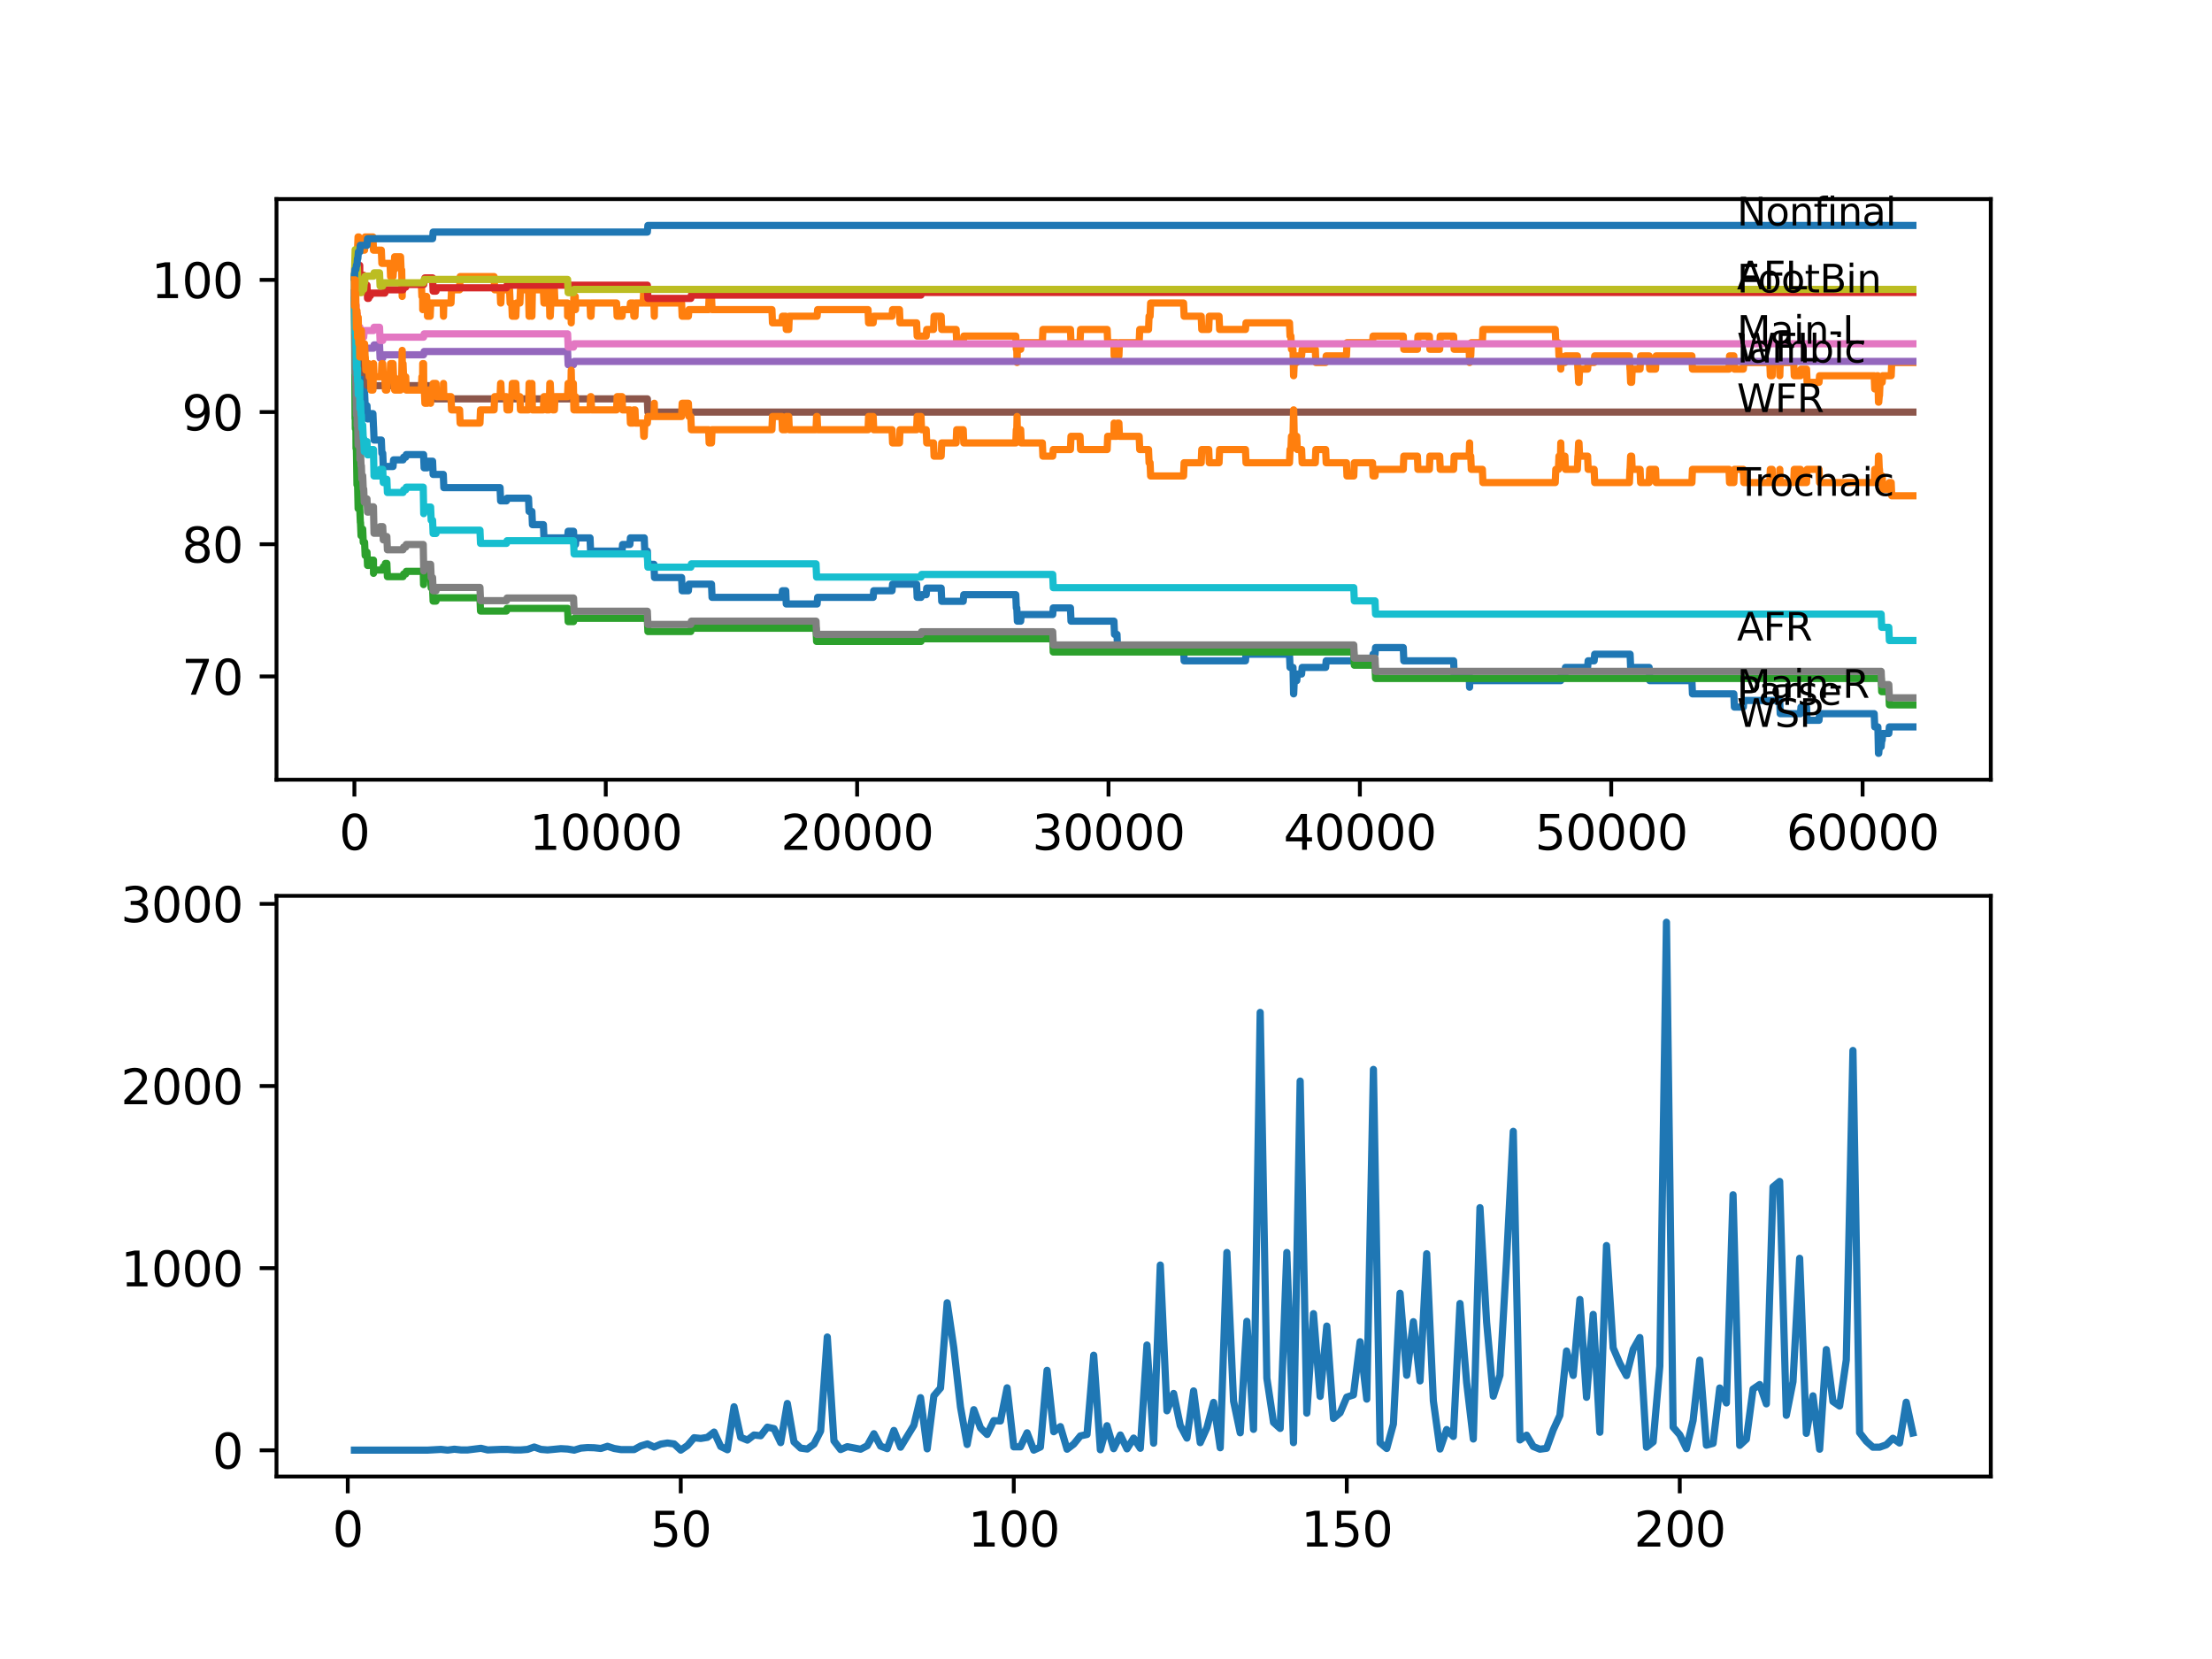 <?xml version="1.0" encoding="utf-8" standalone="no"?>
<!DOCTYPE svg PUBLIC "-//W3C//DTD SVG 1.1//EN"
  "http://www.w3.org/Graphics/SVG/1.1/DTD/svg11.dtd">
<svg xmlns:xlink="http://www.w3.org/1999/xlink" width="460.8pt" height="345.6pt" viewBox="0 0 460.8 345.6" xmlns="http://www.w3.org/2000/svg" version="1.1">
 <defs>
  <style type="text/css">*{stroke-linejoin: round; stroke-linecap: butt}</style>
 </defs>
 <g id="figure_1">
  <g id="patch_1">
   <path d="M 0 345.6 
L 460.8 345.6 
L 460.8 0 
L 0 0 
z
" style="fill: #ffffff"/>
  </g>
  <g id="axes_1">
   <g id="patch_2">
    <path d="M 57.6 162.432 
L 414.72 162.432 
L 414.72 41.472 
L 57.6 41.472 
z
" style="fill: #ffffff"/>
   </g>
   <g id="matplotlib.axis_1">
    <g id="xtick_1">
     <g id="line2d_1">
      <defs>
       <path id="m41acac982e" d="M 0 0 
L 0 3.5 
" style="stroke: #000000; stroke-width: 0.8"/>
      </defs>
      <g>
       <use xlink:href="#m41acac982e" x="73.827" y="162.432" style="stroke: #000000; stroke-width: 0.8"/>
      </g>
     </g>
     <g id="text_1">
      <!-- 0 -->
      <g transform="translate(70.646 177.03)scale(0.1 -0.1)">
       <defs>
        <path id="DejaVuSans-30" d="M 2034 4250 
Q 1547 4250 1301 3770 
Q 1056 3291 1056 2328 
Q 1056 1369 1301 889 
Q 1547 409 2034 409 
Q 2525 409 2770 889 
Q 3016 1369 3016 2328 
Q 3016 3291 2770 3770 
Q 2525 4250 2034 4250 
z
M 2034 4750 
Q 2819 4750 3233 4129 
Q 3647 3509 3647 2328 
Q 3647 1150 3233 529 
Q 2819 -91 2034 -91 
Q 1250 -91 836 529 
Q 422 1150 422 2328 
Q 422 3509 836 4129 
Q 1250 4750 2034 4750 
z
" transform="scale(0.016)"/>
       </defs>
       <use xlink:href="#DejaVuSans-30"/>
      </g>
     </g>
    </g>
    <g id="xtick_2">
     <g id="line2d_2">
      <g>
       <use xlink:href="#m41acac982e" x="126.192" y="162.432" style="stroke: #000000; stroke-width: 0.8"/>
      </g>
     </g>
     <g id="text_2">
      <!-- 10000 -->
      <g transform="translate(110.286 177.03)scale(0.1 -0.1)">
       <defs>
        <path id="DejaVuSans-31" d="M 794 531 
L 1825 531 
L 1825 4091 
L 703 3866 
L 703 4441 
L 1819 4666 
L 2450 4666 
L 2450 531 
L 3481 531 
L 3481 0 
L 794 0 
L 794 531 
z
" transform="scale(0.016)"/>
       </defs>
       <use xlink:href="#DejaVuSans-31"/>
       <use xlink:href="#DejaVuSans-30" x="63.623"/>
       <use xlink:href="#DejaVuSans-30" x="127.246"/>
       <use xlink:href="#DejaVuSans-30" x="190.869"/>
       <use xlink:href="#DejaVuSans-30" x="254.492"/>
      </g>
     </g>
    </g>
    <g id="xtick_3">
     <g id="line2d_3">
      <g>
       <use xlink:href="#m41acac982e" x="178.556" y="162.432" style="stroke: #000000; stroke-width: 0.8"/>
      </g>
     </g>
     <g id="text_3">
      <!-- 20000 -->
      <g transform="translate(162.65 177.03)scale(0.1 -0.1)">
       <defs>
        <path id="DejaVuSans-32" d="M 1228 531 
L 3431 531 
L 3431 0 
L 469 0 
L 469 531 
Q 828 903 1448 1529 
Q 2069 2156 2228 2338 
Q 2531 2678 2651 2914 
Q 2772 3150 2772 3378 
Q 2772 3750 2511 3984 
Q 2250 4219 1831 4219 
Q 1534 4219 1204 4116 
Q 875 4013 500 3803 
L 500 4441 
Q 881 4594 1212 4672 
Q 1544 4750 1819 4750 
Q 2544 4750 2975 4387 
Q 3406 4025 3406 3419 
Q 3406 3131 3298 2873 
Q 3191 2616 2906 2266 
Q 2828 2175 2409 1742 
Q 1991 1309 1228 531 
z
" transform="scale(0.016)"/>
       </defs>
       <use xlink:href="#DejaVuSans-32"/>
       <use xlink:href="#DejaVuSans-30" x="63.623"/>
       <use xlink:href="#DejaVuSans-30" x="127.246"/>
       <use xlink:href="#DejaVuSans-30" x="190.869"/>
       <use xlink:href="#DejaVuSans-30" x="254.492"/>
      </g>
     </g>
    </g>
    <g id="xtick_4">
     <g id="line2d_4">
      <g>
       <use xlink:href="#m41acac982e" x="230.921" y="162.432" style="stroke: #000000; stroke-width: 0.8"/>
      </g>
     </g>
     <g id="text_4">
      <!-- 30000 -->
      <g transform="translate(215.015 177.03)scale(0.1 -0.1)">
       <defs>
        <path id="DejaVuSans-33" d="M 2597 2516 
Q 3050 2419 3304 2112 
Q 3559 1806 3559 1356 
Q 3559 666 3084 287 
Q 2609 -91 1734 -91 
Q 1441 -91 1130 -33 
Q 819 25 488 141 
L 488 750 
Q 750 597 1062 519 
Q 1375 441 1716 441 
Q 2309 441 2620 675 
Q 2931 909 2931 1356 
Q 2931 1769 2642 2001 
Q 2353 2234 1838 2234 
L 1294 2234 
L 1294 2753 
L 1863 2753 
Q 2328 2753 2575 2939 
Q 2822 3125 2822 3475 
Q 2822 3834 2567 4026 
Q 2313 4219 1838 4219 
Q 1578 4219 1281 4162 
Q 984 4106 628 3988 
L 628 4550 
Q 988 4650 1302 4700 
Q 1616 4750 1894 4750 
Q 2613 4750 3031 4423 
Q 3450 4097 3450 3541 
Q 3450 3153 3228 2886 
Q 3006 2619 2597 2516 
z
" transform="scale(0.016)"/>
       </defs>
       <use xlink:href="#DejaVuSans-33"/>
       <use xlink:href="#DejaVuSans-30" x="63.623"/>
       <use xlink:href="#DejaVuSans-30" x="127.246"/>
       <use xlink:href="#DejaVuSans-30" x="190.869"/>
       <use xlink:href="#DejaVuSans-30" x="254.492"/>
      </g>
     </g>
    </g>
    <g id="xtick_5">
     <g id="line2d_5">
      <g>
       <use xlink:href="#m41acac982e" x="283.285" y="162.432" style="stroke: #000000; stroke-width: 0.8"/>
      </g>
     </g>
     <g id="text_5">
      <!-- 40000 -->
      <g transform="translate(267.379 177.03)scale(0.1 -0.1)">
       <defs>
        <path id="DejaVuSans-34" d="M 2419 4116 
L 825 1625 
L 2419 1625 
L 2419 4116 
z
M 2253 4666 
L 3047 4666 
L 3047 1625 
L 3713 1625 
L 3713 1100 
L 3047 1100 
L 3047 0 
L 2419 0 
L 2419 1100 
L 313 1100 
L 313 1709 
L 2253 4666 
z
" transform="scale(0.016)"/>
       </defs>
       <use xlink:href="#DejaVuSans-34"/>
       <use xlink:href="#DejaVuSans-30" x="63.623"/>
       <use xlink:href="#DejaVuSans-30" x="127.246"/>
       <use xlink:href="#DejaVuSans-30" x="190.869"/>
       <use xlink:href="#DejaVuSans-30" x="254.492"/>
      </g>
     </g>
    </g>
    <g id="xtick_6">
     <g id="line2d_6">
      <g>
       <use xlink:href="#m41acac982e" x="335.65" y="162.432" style="stroke: #000000; stroke-width: 0.8"/>
      </g>
     </g>
     <g id="text_6">
      <!-- 50000 -->
      <g transform="translate(319.744 177.03)scale(0.1 -0.1)">
       <defs>
        <path id="DejaVuSans-35" d="M 691 4666 
L 3169 4666 
L 3169 4134 
L 1269 4134 
L 1269 2991 
Q 1406 3038 1543 3061 
Q 1681 3084 1819 3084 
Q 2600 3084 3056 2656 
Q 3513 2228 3513 1497 
Q 3513 744 3044 326 
Q 2575 -91 1722 -91 
Q 1428 -91 1123 -41 
Q 819 9 494 109 
L 494 744 
Q 775 591 1075 516 
Q 1375 441 1709 441 
Q 2250 441 2565 725 
Q 2881 1009 2881 1497 
Q 2881 1984 2565 2268 
Q 2250 2553 1709 2553 
Q 1456 2553 1204 2497 
Q 953 2441 691 2322 
L 691 4666 
z
" transform="scale(0.016)"/>
       </defs>
       <use xlink:href="#DejaVuSans-35"/>
       <use xlink:href="#DejaVuSans-30" x="63.623"/>
       <use xlink:href="#DejaVuSans-30" x="127.246"/>
       <use xlink:href="#DejaVuSans-30" x="190.869"/>
       <use xlink:href="#DejaVuSans-30" x="254.492"/>
      </g>
     </g>
    </g>
    <g id="xtick_7">
     <g id="line2d_7">
      <g>
       <use xlink:href="#m41acac982e" x="388.014" y="162.432" style="stroke: #000000; stroke-width: 0.8"/>
      </g>
     </g>
     <g id="text_7">
      <!-- 60000 -->
      <g transform="translate(372.108 177.03)scale(0.1 -0.1)">
       <defs>
        <path id="DejaVuSans-36" d="M 2113 2584 
Q 1688 2584 1439 2293 
Q 1191 2003 1191 1497 
Q 1191 994 1439 701 
Q 1688 409 2113 409 
Q 2538 409 2786 701 
Q 3034 994 3034 1497 
Q 3034 2003 2786 2293 
Q 2538 2584 2113 2584 
z
M 3366 4563 
L 3366 3988 
Q 3128 4100 2886 4159 
Q 2644 4219 2406 4219 
Q 1781 4219 1451 3797 
Q 1122 3375 1075 2522 
Q 1259 2794 1537 2939 
Q 1816 3084 2150 3084 
Q 2853 3084 3261 2657 
Q 3669 2231 3669 1497 
Q 3669 778 3244 343 
Q 2819 -91 2113 -91 
Q 1303 -91 875 529 
Q 447 1150 447 2328 
Q 447 3434 972 4092 
Q 1497 4750 2381 4750 
Q 2619 4750 2861 4703 
Q 3103 4656 3366 4563 
z
" transform="scale(0.016)"/>
       </defs>
       <use xlink:href="#DejaVuSans-36"/>
       <use xlink:href="#DejaVuSans-30" x="63.623"/>
       <use xlink:href="#DejaVuSans-30" x="127.246"/>
       <use xlink:href="#DejaVuSans-30" x="190.869"/>
       <use xlink:href="#DejaVuSans-30" x="254.492"/>
      </g>
     </g>
    </g>
   </g>
   <g id="matplotlib.axis_2">
    <g id="ytick_1">
     <g id="line2d_8">
      <defs>
       <path id="md6782746a0" d="M 0 0 
L -3.5 0 
" style="stroke: #000000; stroke-width: 0.8"/>
      </defs>
      <g>
       <use xlink:href="#md6782746a0" x="57.6" y="140.917" style="stroke: #000000; stroke-width: 0.8"/>
      </g>
     </g>
     <g id="text_8">
      <!-- 70 -->
      <g transform="translate(37.875 144.716)scale(0.1 -0.1)">
       <defs>
        <path id="DejaVuSans-37" d="M 525 4666 
L 3525 4666 
L 3525 4397 
L 1831 0 
L 1172 0 
L 2766 4134 
L 525 4134 
L 525 4666 
z
" transform="scale(0.016)"/>
       </defs>
       <use xlink:href="#DejaVuSans-37"/>
       <use xlink:href="#DejaVuSans-30" x="63.623"/>
      </g>
     </g>
    </g>
    <g id="ytick_2">
     <g id="line2d_9">
      <g>
       <use xlink:href="#md6782746a0" x="57.6" y="113.38" style="stroke: #000000; stroke-width: 0.8"/>
      </g>
     </g>
     <g id="text_9">
      <!-- 80 -->
      <g transform="translate(37.875 117.179)scale(0.1 -0.1)">
       <defs>
        <path id="DejaVuSans-38" d="M 2034 2216 
Q 1584 2216 1326 1975 
Q 1069 1734 1069 1313 
Q 1069 891 1326 650 
Q 1584 409 2034 409 
Q 2484 409 2743 651 
Q 3003 894 3003 1313 
Q 3003 1734 2745 1975 
Q 2488 2216 2034 2216 
z
M 1403 2484 
Q 997 2584 770 2862 
Q 544 3141 544 3541 
Q 544 4100 942 4425 
Q 1341 4750 2034 4750 
Q 2731 4750 3128 4425 
Q 3525 4100 3525 3541 
Q 3525 3141 3298 2862 
Q 3072 2584 2669 2484 
Q 3125 2378 3379 2068 
Q 3634 1759 3634 1313 
Q 3634 634 3220 271 
Q 2806 -91 2034 -91 
Q 1263 -91 848 271 
Q 434 634 434 1313 
Q 434 1759 690 2068 
Q 947 2378 1403 2484 
z
M 1172 3481 
Q 1172 3119 1398 2916 
Q 1625 2713 2034 2713 
Q 2441 2713 2670 2916 
Q 2900 3119 2900 3481 
Q 2900 3844 2670 4047 
Q 2441 4250 2034 4250 
Q 1625 4250 1398 4047 
Q 1172 3844 1172 3481 
z
" transform="scale(0.016)"/>
       </defs>
       <use xlink:href="#DejaVuSans-38"/>
       <use xlink:href="#DejaVuSans-30" x="63.623"/>
      </g>
     </g>
    </g>
    <g id="ytick_3">
     <g id="line2d_10">
      <g>
       <use xlink:href="#md6782746a0" x="57.6" y="85.843" style="stroke: #000000; stroke-width: 0.8"/>
      </g>
     </g>
     <g id="text_10">
      <!-- 90 -->
      <g transform="translate(37.875 89.642)scale(0.1 -0.1)">
       <defs>
        <path id="DejaVuSans-39" d="M 703 97 
L 703 672 
Q 941 559 1184 500 
Q 1428 441 1663 441 
Q 2288 441 2617 861 
Q 2947 1281 2994 2138 
Q 2813 1869 2534 1725 
Q 2256 1581 1919 1581 
Q 1219 1581 811 2004 
Q 403 2428 403 3163 
Q 403 3881 828 4315 
Q 1253 4750 1959 4750 
Q 2769 4750 3195 4129 
Q 3622 3509 3622 2328 
Q 3622 1225 3098 567 
Q 2575 -91 1691 -91 
Q 1453 -91 1209 -44 
Q 966 3 703 97 
z
M 1959 2075 
Q 2384 2075 2632 2365 
Q 2881 2656 2881 3163 
Q 2881 3666 2632 3958 
Q 2384 4250 1959 4250 
Q 1534 4250 1286 3958 
Q 1038 3666 1038 3163 
Q 1038 2656 1286 2365 
Q 1534 2075 1959 2075 
z
" transform="scale(0.016)"/>
       </defs>
       <use xlink:href="#DejaVuSans-39"/>
       <use xlink:href="#DejaVuSans-30" x="63.623"/>
      </g>
     </g>
    </g>
    <g id="ytick_4">
     <g id="line2d_11">
      <g>
       <use xlink:href="#md6782746a0" x="57.6" y="58.306" style="stroke: #000000; stroke-width: 0.8"/>
      </g>
     </g>
     <g id="text_11">
      <!-- 100 -->
      <g transform="translate(31.512 62.105)scale(0.1 -0.1)">
       <use xlink:href="#DejaVuSans-31"/>
       <use xlink:href="#DejaVuSans-30" x="63.623"/>
       <use xlink:href="#DejaVuSans-30" x="127.246"/>
      </g>
     </g>
    </g>
   </g>
   <g id="line2d_12">
    <path d="M 73.833 61.06 
L 73.958 70.698 
L 74.079 67.715 
L 74.115 67.715 
L 74.231 70.468 
L 74.33 70.468 
L 74.367 75.976 
L 74.451 75.425 
L 74.697 75.425 
L 74.749 74.874 
L 74.754 77.628 
L 74.786 77.628 
L 74.953 77.628 
L 75.069 76.251 
L 75.283 76.251 
L 75.398 79.005 
L 75.765 79.005 
L 75.88 81.758 
L 75.953 81.758 
L 76.069 84.512 
L 76.451 84.512 
L 76.566 87.266 
L 76.791 87.266 
L 76.907 86.715 
L 77.163 86.715 
L 77.278 86.164 
L 77.687 86.164 
L 77.802 88.918 
L 77.812 88.918 
L 77.928 91.672 
L 79.436 91.672 
L 79.551 94.425 
L 79.729 94.425 
L 79.844 97.179 
L 81.876 97.179 
L 81.991 95.802 
L 83.96 95.802 
L 84.075 95.251 
L 84.515 95.251 
L 84.63 94.701 
L 88.238 94.701 
L 88.353 97.454 
L 88.997 97.454 
L 89.113 96.077 
L 90.113 96.077 
L 90.228 98.831 
L 92.344 98.831 
L 92.459 101.585 
L 104.173 101.585 
L 104.288 104.339 
L 105.508 104.339 
L 105.623 103.788 
L 110.1 103.788 
L 110.216 106.541 
L 110.802 106.541 
L 110.917 109.295 
L 113.2 109.295 
L 113.316 112.049 
L 118.243 112.049 
L 118.358 110.672 
L 119.479 110.672 
L 119.594 113.426 
L 119.887 113.426 
L 120.002 112.049 
L 122.914 112.049 
L 123.029 114.803 
L 129.58 114.803 
L 129.695 113.426 
L 131.214 113.426 
L 131.329 112.049 
L 134.204 112.049 
L 134.319 114.803 
L 134.853 114.803 
L 134.968 117.556 
L 136.23 117.556 
L 136.345 120.31 
L 141.99 120.31 
L 142.106 123.064 
L 143.404 123.064 
L 143.519 121.687 
L 148.216 121.687 
L 148.332 124.44 
L 162.879 124.44 
L 162.994 123.064 
L 163.68 123.064 
L 163.795 125.817 
L 170.215 125.817 
L 170.33 124.44 
L 181.897 124.44 
L 182.013 123.064 
L 185.825 123.064 
L 185.94 121.687 
L 190.946 121.687 
L 191.061 124.44 
L 191.862 124.44 
L 191.977 123.89 
L 192.941 123.89 
L 193.056 122.513 
L 196.062 122.513 
L 196.177 125.266 
L 200.654 125.266 
L 200.769 123.89 
L 211.604 123.89 
L 211.719 126.643 
L 211.818 126.643 
L 211.934 129.397 
L 212.625 129.397 
L 212.74 128.02 
L 219.296 128.02 
L 219.411 126.643 
L 222.993 126.643 
L 223.108 129.397 
L 232.057 129.397 
L 232.172 132.151 
L 232.691 132.151 
L 232.806 134.904 
L 246.557 134.904 
L 246.672 137.658 
L 259.454 137.658 
L 259.57 136.281 
L 268.623 136.281 
L 268.739 139.035 
L 269.356 139.035 
L 269.477 144.542 
L 269.498 144.542 
L 269.618 141.789 
L 270.142 141.789 
L 270.257 140.412 
L 271.147 140.412 
L 271.263 139.035 
L 276.153 139.035 
L 276.269 137.658 
L 285.919 137.658 
L 286.035 136.281 
L 286.438 136.281 
L 286.553 134.904 
L 292.324 134.904 
L 292.439 137.658 
L 302.812 137.658 
L 302.927 140.412 
L 306.053 140.412 
L 306.143 143.165 
L 306.163 141.789 
L 325.14 141.789 
L 325.256 140.412 
L 325.999 140.412 
L 326.114 139.035 
L 330.728 139.035 
L 330.843 137.658 
L 332.089 137.658 
L 332.204 136.281 
L 339.577 136.281 
L 339.692 139.035 
L 343.546 139.035 
L 343.662 141.789 
L 352.454 141.789 
L 352.569 144.542 
L 361.188 144.542 
L 361.303 147.296 
L 363.162 147.296 
L 363.277 145.919 
L 370.734 145.919 
L 370.849 148.673 
L 375.065 148.673 
L 375.18 147.296 
L 376.337 147.296 
L 376.452 150.05 
L 378.934 150.05 
L 379.05 148.673 
L 390.428 148.673 
L 390.544 151.426 
L 391.198 151.426 
L 391.319 156.934 
L 391.376 156.934 
L 391.491 155.557 
L 391.879 155.557 
L 391.994 154.18 
L 392.088 154.18 
L 392.204 152.803 
L 393.471 152.803 
L 393.586 151.426 
L 398.487 151.426 
L 398.487 151.426 
" clip-path="url(#p07dad88270)" style="fill: none; stroke: #1f77b4; stroke-width: 1.5; stroke-linecap: square"/>
   </g>
   <g id="line2d_13">
    <path d="M 73.833 61.06 
L 73.838 61.06 
L 73.953 57.618 
L 74.105 57.618 
L 74.225 52.11 
L 74.477 52.11 
L 74.592 49.357 
L 74.749 49.357 
L 74.864 52.11 
L 75.948 52.11 
L 76.063 49.357 
L 77.687 49.357 
L 77.802 52.11 
L 79.436 52.11 
L 79.551 54.864 
L 81.253 54.864 
L 81.368 57.618 
L 81.876 57.618 
L 81.991 56.241 
L 82.096 56.241 
L 82.211 53.487 
L 83.442 53.487 
L 83.557 56.241 
L 83.682 56.241 
L 83.782 61.748 
L 83.798 58.995 
L 87.772 58.995 
L 87.887 61.748 
L 88.044 61.748 
L 88.065 64.502 
L 88.154 61.748 
L 88.877 61.748 
L 88.992 64.502 
L 88.997 64.502 
L 89.045 63.125 
L 89.05 65.879 
L 89.102 65.879 
L 89.615 65.879 
L 89.731 63.125 
L 92.344 63.125 
L 92.385 65.879 
L 92.454 63.125 
L 93.951 63.125 
L 94.066 60.371 
L 95.742 60.371 
L 95.857 57.618 
L 102.926 57.618 
L 103.042 60.371 
L 104.173 60.371 
L 104.288 63.125 
L 104.34 63.125 
L 104.455 60.371 
L 106.152 60.371 
L 106.267 63.125 
L 106.608 63.125 
L 106.723 65.879 
L 107.461 65.879 
L 107.576 63.125 
L 108.304 63.125 
L 108.419 60.371 
L 110.1 60.371 
L 110.221 65.879 
L 110.299 65.879 
L 110.415 63.125 
L 110.802 63.125 
L 110.807 65.879 
L 110.907 60.371 
L 113.2 60.371 
L 113.316 63.125 
L 113.734 63.125 
L 113.85 60.371 
L 114.415 60.371 
L 114.536 65.879 
L 114.625 65.879 
L 114.74 63.125 
L 115.038 63.125 
L 115.154 60.371 
L 115.494 60.371 
L 115.609 63.125 
L 118.227 63.125 
L 118.243 65.879 
L 118.337 64.502 
L 118.95 64.502 
L 118.997 67.256 
L 119.06 64.502 
L 119.437 64.502 
L 119.552 61.748 
L 119.83 61.748 
L 119.887 64.502 
L 119.94 63.125 
L 122.914 63.125 
L 123.029 65.879 
L 123.118 65.879 
L 123.233 63.125 
L 128.444 63.125 
L 128.559 65.879 
L 129.58 65.879 
L 129.695 64.502 
L 131.214 64.502 
L 131.329 63.125 
L 131.926 63.125 
L 132.041 65.879 
L 132.277 65.879 
L 132.392 63.125 
L 133.984 63.125 
L 134.099 60.371 
L 134.204 60.371 
L 134.319 63.125 
L 136.23 63.125 
L 136.304 65.879 
L 136.34 63.125 
L 141.99 63.125 
L 142.106 65.879 
L 143.404 65.879 
L 143.519 64.502 
L 147.614 64.502 
L 147.729 61.748 
L 148.216 61.748 
L 148.332 64.502 
L 160.805 64.502 
L 160.92 67.256 
L 162.879 67.256 
L 162.994 65.879 
L 163.68 65.879 
L 163.795 68.632 
L 164.308 68.632 
L 164.423 65.879 
L 170.215 65.879 
L 170.33 64.502 
L 180.829 64.502 
L 180.944 67.256 
L 181.897 67.256 
L 182.013 65.879 
L 185.825 65.879 
L 185.94 64.502 
L 187.375 64.502 
L 187.49 67.256 
L 190.946 67.256 
L 191.061 70.009 
L 192.941 70.009 
L 193.056 68.632 
L 194.47 68.632 
L 194.585 65.879 
L 196.062 65.879 
L 196.177 68.632 
L 199.183 68.632 
L 199.298 71.386 
L 200.654 71.386 
L 200.769 70.009 
L 211.604 70.009 
L 211.719 72.763 
L 211.818 72.763 
L 211.871 75.517 
L 211.928 72.763 
L 212.625 72.763 
L 212.74 71.386 
L 217.139 71.386 
L 217.254 68.632 
L 222.993 68.632 
L 223.108 71.386 
L 224.988 71.386 
L 225.103 68.632 
L 230.638 68.632 
L 230.753 71.386 
L 232.057 71.386 
L 232.094 74.14 
L 232.167 71.386 
L 232.691 71.386 
L 232.806 74.14 
L 233.089 74.14 
L 233.204 71.386 
L 237.309 71.386 
L 237.425 68.632 
L 239.257 68.632 
L 239.373 65.879 
L 239.582 65.879 
L 239.697 63.125 
L 246.557 63.125 
L 246.672 65.879 
L 250.238 65.879 
L 250.353 68.632 
L 251.793 68.632 
L 251.909 65.879 
L 253.951 65.879 
L 254.066 68.632 
L 259.454 68.632 
L 259.57 67.256 
L 268.623 67.256 
L 268.739 70.009 
L 268.922 70.009 
L 269.037 72.763 
L 269.356 72.763 
L 269.477 78.27 
L 269.498 78.27 
L 269.618 75.517 
L 270.142 75.517 
L 270.257 74.14 
L 271.147 74.14 
L 271.263 72.763 
L 274.001 72.763 
L 274.116 75.517 
L 276.153 75.517 
L 276.269 74.14 
L 280.489 74.14 
L 280.604 71.386 
L 285.919 71.386 
L 286.035 70.009 
L 292.324 70.009 
L 292.439 72.763 
L 295.266 72.763 
L 295.382 70.009 
L 297.764 70.009 
L 297.879 72.763 
L 299.911 72.763 
L 300.026 70.009 
L 302.812 70.009 
L 302.927 72.763 
L 306.053 72.763 
L 306.143 75.517 
L 306.163 74.14 
L 306.383 74.14 
L 306.499 71.386 
L 308.803 71.386 
L 308.918 68.632 
L 323.983 68.632 
L 324.098 71.386 
L 324.648 71.386 
L 324.763 74.14 
L 325.093 74.14 
L 325.14 76.894 
L 325.203 75.517 
L 325.999 75.517 
L 326.114 74.14 
L 328.591 74.14 
L 328.706 76.894 
L 328.738 76.894 
L 328.853 79.647 
L 328.937 79.647 
L 329.052 76.894 
L 330.728 76.894 
L 330.843 75.517 
L 332.089 75.517 
L 332.204 74.14 
L 339.436 74.14 
L 339.551 76.894 
L 339.577 76.894 
L 339.692 79.647 
L 339.897 79.647 
L 340.012 76.894 
L 341.656 76.894 
L 341.771 74.14 
L 343.546 74.14 
L 343.662 76.894 
L 344.882 76.894 
L 344.997 74.14 
L 352.454 74.14 
L 352.569 76.894 
L 360.183 76.894 
L 360.298 74.14 
L 361.188 74.14 
L 361.303 76.894 
L 363.162 76.894 
L 363.277 75.517 
L 368.681 75.517 
L 368.797 78.27 
L 369.168 78.27 
L 369.284 75.517 
L 370.734 75.517 
L 370.766 78.27 
L 370.844 75.517 
L 373.661 75.517 
L 373.776 78.27 
L 375.065 78.27 
L 375.18 76.894 
L 376.337 76.894 
L 376.452 79.647 
L 378.934 79.647 
L 379.05 78.27 
L 390.428 78.27 
L 390.544 81.024 
L 390.936 81.024 
L 391.052 78.27 
L 391.198 78.27 
L 391.319 83.778 
L 391.376 83.778 
L 391.491 82.401 
L 391.533 82.401 
L 391.648 79.647 
L 392.088 79.647 
L 392.204 78.27 
L 393.968 78.27 
L 394.083 75.517 
L 398.487 75.517 
L 398.487 75.517 
" clip-path="url(#p07dad88270)" style="fill: none; stroke: #ff7f0e; stroke-width: 1.5; stroke-linecap: square"/>
   </g>
   <g id="line2d_14">
    <path d="M 73.833 61.06 
L 73.964 87.22 
L 73.99 86.531 
L 74.006 86.531 
L 74.016 89.285 
L 74.115 88.597 
L 74.136 87.908 
L 74.168 93.416 
L 74.194 92.727 
L 74.236 92.727 
L 74.362 100.988 
L 74.367 100.988 
L 74.482 100.437 
L 74.602 105.945 
L 74.623 105.945 
L 74.744 104.706 
L 74.864 104.706 
L 74.938 103.329 
L 74.943 106.083 
L 74.953 106.083 
L 75.069 108.836 
L 75.1 108.836 
L 75.215 111.59 
L 75.283 111.59 
L 75.404 110.213 
L 75.556 110.213 
L 75.671 112.967 
L 75.953 112.967 
L 76.069 115.72 
L 76.09 115.72 
L 76.205 115.032 
L 76.451 115.032 
L 76.566 117.786 
L 76.791 117.786 
L 76.907 117.235 
L 77.163 117.235 
L 77.278 116.684 
L 77.797 116.684 
L 77.812 119.438 
L 77.907 118.749 
L 79.729 118.749 
L 79.844 118.061 
L 80.169 118.061 
L 80.284 117.373 
L 80.588 117.373 
L 80.703 120.126 
L 83.96 120.126 
L 84.075 119.576 
L 84.515 119.576 
L 84.63 119.025 
L 88.17 119.025 
L 88.238 121.778 
L 88.28 120.402 
L 88.401 120.402 
L 88.516 119.713 
L 89.704 119.713 
L 89.82 122.467 
L 90.113 122.467 
L 90.228 125.221 
L 90.83 125.221 
L 90.945 124.532 
L 99.984 124.532 
L 100.099 127.286 
L 105.508 127.286 
L 105.623 126.735 
L 118.243 126.735 
L 118.358 129.489 
L 119.479 129.489 
L 119.594 128.8 
L 134.853 128.8 
L 134.968 131.554 
L 143.907 131.554 
L 144.022 130.866 
L 169.995 130.866 
L 170.11 133.619 
L 191.862 133.619 
L 191.977 133.069 
L 219.296 133.069 
L 219.411 135.822 
L 282.013 135.822 
L 282.128 138.576 
L 286.438 138.576 
L 286.553 141.33 
L 391.879 141.33 
L 391.994 144.083 
L 393.471 144.083 
L 393.586 146.837 
L 398.487 146.837 
L 398.487 146.837 
" clip-path="url(#p07dad88270)" style="fill: none; stroke: #2ca02c; stroke-width: 1.5; stroke-linecap: square"/>
   </g>
   <g id="line2d_15">
    <path d="M 73.833 57.755 
L 73.869 57.755 
L 73.911 55.69 
L 73.917 58.444 
L 73.979 57.755 
L 73.995 57.755 
L 74.115 56.379 
L 74.189 56.379 
L 74.304 55.69 
L 74.367 55.69 
L 74.482 55.139 
L 74.545 55.139 
L 74.623 57.893 
L 74.655 57.205 
L 74.697 57.205 
L 74.812 56.654 
L 74.864 56.654 
L 74.938 55.277 
L 74.943 58.031 
L 74.964 58.031 
L 75.377 58.031 
L 75.493 57.342 
L 75.765 57.342 
L 75.88 60.096 
L 76.09 60.096 
L 76.205 59.408 
L 76.451 59.408 
L 76.566 62.161 
L 76.791 62.161 
L 76.907 61.611 
L 77.163 61.611 
L 77.278 61.06 
L 80.169 61.06 
L 80.284 60.371 
L 83.96 60.371 
L 84.075 59.821 
L 84.515 59.821 
L 84.63 59.27 
L 88.27 59.27 
L 88.385 58.582 
L 88.401 58.582 
L 88.516 57.893 
L 90.113 57.893 
L 90.228 60.647 
L 90.83 60.647 
L 90.945 59.958 
L 105.508 59.958 
L 105.623 59.408 
L 134.853 59.408 
L 134.968 62.161 
L 143.907 62.161 
L 144.022 61.473 
L 191.862 61.473 
L 191.977 60.922 
L 398.487 60.922 
L 398.487 60.922 
" clip-path="url(#p07dad88270)" style="fill: none; stroke: #d62728; stroke-width: 1.5; stroke-linecap: square"/>
   </g>
   <g id="line2d_16">
    <path d="M 73.833 61.06 
L 73.995 61.06 
L 74.115 66.567 
L 74.199 65.879 
L 74.205 68.632 
L 74.21 68.632 
L 74.393 68.632 
L 74.44 67.715 
L 74.445 70.468 
L 74.493 70.468 
L 74.974 70.468 
L 75.089 73.222 
L 75.283 73.222 
L 75.398 72.534 
L 77.812 72.534 
L 77.928 71.845 
L 79.064 71.845 
L 79.179 74.599 
L 79.729 74.599 
L 79.844 73.91 
L 88.238 73.91 
L 88.353 73.222 
L 118.243 73.222 
L 118.358 75.976 
L 119.479 75.976 
L 119.594 75.287 
L 398.487 75.287 
L 398.487 75.287 
" clip-path="url(#p07dad88270)" style="fill: none; stroke: #9467bd; stroke-width: 1.5; stroke-linecap: square"/>
   </g>
   <g id="line2d_17">
    <path d="M 73.833 61.06 
L 73.953 66.567 
L 74.136 66.567 
L 74.252 69.321 
L 74.356 69.321 
L 74.472 72.075 
L 74.545 72.075 
L 74.66 74.828 
L 74.938 74.828 
L 75.053 77.582 
L 76.451 77.582 
L 76.566 80.336 
L 90.113 80.336 
L 90.228 83.089 
L 134.853 83.089 
L 134.968 85.843 
L 398.487 85.843 
L 398.487 85.843 
" clip-path="url(#p07dad88270)" style="fill: none; stroke: #8c564b; stroke-width: 1.5; stroke-linecap: square"/>
   </g>
   <g id="line2d_18">
    <path d="M 73.833 61.06 
L 73.864 61.06 
L 73.99 58.765 
L 73.995 58.765 
L 74.115 64.272 
L 74.199 63.584 
L 74.205 66.338 
L 74.21 66.338 
L 74.393 66.338 
L 74.44 65.42 
L 74.445 68.174 
L 74.493 68.174 
L 74.974 68.174 
L 75.089 70.927 
L 75.283 70.927 
L 75.398 70.239 
L 75.765 70.239 
L 75.88 68.862 
L 77.812 68.862 
L 77.928 68.174 
L 79.064 68.174 
L 79.179 70.927 
L 79.729 70.927 
L 79.844 70.239 
L 88.238 70.239 
L 88.353 69.55 
L 118.243 69.55 
L 118.358 72.304 
L 119.479 72.304 
L 119.594 71.616 
L 398.487 71.616 
L 398.487 71.616 
" clip-path="url(#p07dad88270)" style="fill: none; stroke: #e377c2; stroke-width: 1.5; stroke-linecap: square"/>
   </g>
   <g id="line2d_19">
    <path d="M 73.833 57.755 
L 73.848 57.067 
L 73.869 65.328 
L 73.964 77.72 
L 74 76.343 
L 74.006 76.343 
L 74.121 80.244 
L 74.136 80.244 
L 74.257 86.44 
L 74.367 86.44 
L 74.393 85.889 
L 74.398 88.643 
L 74.466 87.266 
L 74.482 87.266 
L 74.602 92.773 
L 74.623 92.773 
L 74.744 91.534 
L 74.864 91.534 
L 74.938 90.157 
L 74.943 92.911 
L 74.953 92.911 
L 74.974 95.664 
L 75.063 94.288 
L 75.1 94.288 
L 75.215 97.041 
L 75.283 97.041 
L 75.377 99.795 
L 75.393 99.107 
L 75.556 99.107 
L 75.671 101.86 
L 75.765 101.86 
L 75.88 104.614 
L 76.09 104.614 
L 76.205 103.925 
L 76.451 103.925 
L 76.566 106.679 
L 76.791 106.679 
L 76.907 106.128 
L 77.163 106.128 
L 77.278 105.578 
L 77.797 105.578 
L 77.917 111.085 
L 79.064 111.085 
L 79.179 109.708 
L 79.729 109.708 
L 79.844 112.462 
L 80.169 112.462 
L 80.284 111.773 
L 80.588 111.773 
L 80.703 114.527 
L 83.96 114.527 
L 84.075 113.976 
L 84.515 113.976 
L 84.63 113.426 
L 88.17 113.426 
L 88.27 118.933 
L 88.285 118.245 
L 88.401 118.245 
L 88.516 117.556 
L 89.704 117.556 
L 89.82 120.31 
L 90.113 120.31 
L 90.228 123.064 
L 90.83 123.064 
L 90.945 122.375 
L 99.984 122.375 
L 100.099 125.129 
L 105.508 125.129 
L 105.623 124.578 
L 119.479 124.578 
L 119.594 127.332 
L 134.853 127.332 
L 134.968 130.085 
L 143.907 130.085 
L 144.022 129.397 
L 169.995 129.397 
L 170.11 132.151 
L 191.862 132.151 
L 191.977 131.6 
L 219.296 131.6 
L 219.411 134.354 
L 282.013 134.354 
L 282.128 137.107 
L 286.438 137.107 
L 286.553 139.861 
L 391.879 139.861 
L 391.994 142.615 
L 393.471 142.615 
L 393.586 145.368 
L 398.487 145.368 
L 398.487 145.368 
" clip-path="url(#p07dad88270)" style="fill: none; stroke: #7f7f7f; stroke-width: 1.5; stroke-linecap: square"/>
   </g>
   <g id="line2d_20">
    <path d="M 73.833 57.755 
L 73.985 52.019 
L 73.995 52.019 
L 74.115 57.526 
L 74.199 55.92 
L 74.205 58.673 
L 74.215 58.673 
L 74.33 58.673 
L 74.44 55.461 
L 74.555 58.214 
L 74.974 58.214 
L 75.089 60.968 
L 75.283 60.968 
L 75.398 60.28 
L 75.765 60.28 
L 75.88 58.903 
L 75.953 58.903 
L 76.069 57.526 
L 77.812 57.526 
L 77.928 56.838 
L 79.064 56.838 
L 79.179 59.591 
L 79.729 59.591 
L 79.844 58.903 
L 88.238 58.903 
L 88.353 58.214 
L 118.243 58.214 
L 118.358 60.968 
L 119.479 60.968 
L 119.594 60.28 
L 398.487 60.28 
L 398.487 60.28 
" clip-path="url(#p07dad88270)" style="fill: none; stroke: #bcbd22; stroke-width: 1.5; stroke-linecap: square"/>
   </g>
   <g id="line2d_21">
    <path d="M 73.833 57.755 
L 73.848 57.067 
L 73.864 62.574 
L 73.906 61.198 
L 74.016 69.459 
L 74.026 68.77 
L 74.047 68.77 
L 74.115 67.852 
L 74.121 70.606 
L 74.136 70.606 
L 74.257 76.802 
L 74.33 76.802 
L 74.393 75.333 
L 74.398 78.087 
L 74.43 78.087 
L 74.44 78.087 
L 74.482 76.71 
L 74.487 79.464 
L 74.545 79.464 
L 74.623 82.217 
L 74.655 81.529 
L 74.697 81.529 
L 74.812 80.978 
L 74.864 80.978 
L 74.938 79.601 
L 74.943 82.355 
L 74.953 82.355 
L 74.974 85.109 
L 75.063 83.732 
L 75.1 83.732 
L 75.215 86.485 
L 75.283 86.485 
L 75.377 89.239 
L 75.393 88.551 
L 75.556 88.551 
L 75.671 91.304 
L 75.765 91.304 
L 75.88 94.058 
L 75.953 94.058 
L 76.069 92.681 
L 76.09 92.681 
L 76.205 91.993 
L 76.451 91.993 
L 76.566 94.747 
L 76.791 94.747 
L 76.907 94.196 
L 77.163 94.196 
L 77.278 93.645 
L 77.797 93.645 
L 77.917 99.152 
L 79.064 99.152 
L 79.179 97.776 
L 79.729 97.776 
L 79.844 100.529 
L 80.169 100.529 
L 80.284 99.841 
L 80.588 99.841 
L 80.703 102.595 
L 83.96 102.595 
L 84.075 102.044 
L 84.515 102.044 
L 84.63 101.493 
L 88.17 101.493 
L 88.27 107 
L 88.285 106.312 
L 88.401 106.312 
L 88.516 105.624 
L 89.704 105.624 
L 89.82 108.377 
L 90.113 108.377 
L 90.228 111.131 
L 90.83 111.131 
L 90.945 110.443 
L 99.984 110.443 
L 100.099 113.196 
L 105.508 113.196 
L 105.623 112.645 
L 119.479 112.645 
L 119.594 115.399 
L 134.853 115.399 
L 134.968 118.153 
L 143.907 118.153 
L 144.022 117.464 
L 169.995 117.464 
L 170.11 120.218 
L 191.862 120.218 
L 191.977 119.667 
L 219.296 119.667 
L 219.411 122.421 
L 282.013 122.421 
L 282.128 125.175 
L 286.438 125.175 
L 286.553 127.928 
L 391.879 127.928 
L 391.994 130.682 
L 393.471 130.682 
L 393.586 133.436 
L 398.487 133.436 
L 398.487 133.436 
" clip-path="url(#p07dad88270)" style="fill: none; stroke: #17becf; stroke-width: 1.5; stroke-linecap: square"/>
   </g>
   <g id="line2d_22">
    <path d="M 73.833 57.755 
L 73.953 56.149 
L 74.136 56.149 
L 74.252 55.231 
L 74.356 55.231 
L 74.472 53.854 
L 74.545 53.854 
L 74.66 52.478 
L 74.938 52.478 
L 75.053 51.101 
L 76.451 51.101 
L 76.566 49.724 
L 90.113 49.724 
L 90.228 48.347 
L 134.853 48.347 
L 134.968 46.97 
L 398.487 46.97 
L 398.487 46.97 
" clip-path="url(#p07dad88270)" style="fill: none; stroke: #1f77b4; stroke-width: 1.5; stroke-linecap: square"/>
   </g>
   <g id="line2d_23">
    <path d="M 73.833 58.306 
L 73.838 58.306 
L 73.896 63.814 
L 73.948 59.683 
L 73.958 59.683 
L 74.016 58.306 
L 73.969 61.06 
L 74.063 61.06 
L 74.105 61.06 
L 74.225 68.403 
L 74.236 68.403 
L 74.351 64.731 
L 74.367 64.731 
L 74.482 70.239 
L 74.597 66.108 
L 74.623 66.108 
L 74.744 71.616 
L 74.749 71.616 
L 74.864 68.862 
L 74.938 74.369 
L 74.98 71.616 
L 75.1 71.616 
L 75.215 68.862 
L 75.283 68.862 
L 75.404 74.369 
L 75.556 74.369 
L 75.671 71.616 
L 75.948 71.616 
L 76.063 74.369 
L 76.09 74.369 
L 76.205 77.123 
L 76.451 77.123 
L 76.566 75.746 
L 76.791 75.746 
L 76.907 78.5 
L 77.163 78.5 
L 77.278 81.254 
L 77.687 81.254 
L 77.807 75.746 
L 77.812 75.746 
L 77.928 78.5 
L 79.436 78.5 
L 79.551 75.746 
L 79.729 75.746 
L 79.844 78.5 
L 80.169 78.5 
L 80.284 81.254 
L 80.588 81.254 
L 80.703 78.5 
L 81.253 78.5 
L 81.368 75.746 
L 81.876 75.746 
L 81.991 78.5 
L 82.096 78.5 
L 82.211 81.254 
L 83.442 81.254 
L 83.557 78.5 
L 83.682 78.5 
L 83.782 72.992 
L 83.798 75.746 
L 83.96 75.746 
L 84.075 78.5 
L 84.515 78.5 
L 84.63 81.254 
L 87.772 81.254 
L 87.887 78.5 
L 88.044 78.5 
L 88.065 75.746 
L 88.154 78.5 
L 88.17 78.5 
L 88.238 75.746 
L 88.275 81.254 
L 88.401 81.254 
L 88.516 84.007 
L 88.877 84.007 
L 88.992 81.254 
L 88.997 81.254 
L 89.045 84.007 
L 89.107 81.254 
L 89.615 81.254 
L 89.704 84.007 
L 89.725 81.254 
L 90.113 81.254 
L 90.228 79.877 
L 90.83 79.877 
L 90.945 82.63 
L 92.344 82.63 
L 92.385 79.877 
L 92.454 82.63 
L 93.951 82.63 
L 94.066 85.384 
L 95.742 85.384 
L 95.857 88.138 
L 99.984 88.138 
L 100.099 85.384 
L 102.926 85.384 
L 103.042 82.63 
L 104.173 82.63 
L 104.288 79.877 
L 104.34 79.877 
L 104.455 82.63 
L 105.508 82.63 
L 105.623 85.384 
L 106.152 85.384 
L 106.267 82.63 
L 106.608 82.63 
L 106.723 79.877 
L 107.461 79.877 
L 107.576 82.63 
L 108.304 82.63 
L 108.419 85.384 
L 110.1 85.384 
L 110.221 79.877 
L 110.299 79.877 
L 110.415 82.63 
L 110.802 82.63 
L 110.807 79.877 
L 110.907 85.384 
L 113.2 85.384 
L 113.316 82.63 
L 113.734 82.63 
L 113.85 85.384 
L 114.415 85.384 
L 114.536 79.877 
L 114.625 79.877 
L 114.74 82.63 
L 115.038 82.63 
L 115.154 85.384 
L 115.494 85.384 
L 115.609 82.63 
L 118.227 82.63 
L 118.343 79.877 
L 118.95 79.877 
L 118.997 77.123 
L 119.06 79.877 
L 119.437 79.877 
L 119.557 85.384 
L 119.83 85.384 
L 119.887 82.63 
L 119.94 85.384 
L 122.914 85.384 
L 123.029 82.63 
L 123.118 82.63 
L 123.233 85.384 
L 128.444 85.384 
L 128.559 82.63 
L 129.58 82.63 
L 129.695 85.384 
L 131.214 85.384 
L 131.329 88.138 
L 131.926 88.138 
L 132.041 85.384 
L 132.277 85.384 
L 132.392 88.138 
L 133.984 88.138 
L 134.099 90.891 
L 134.204 90.891 
L 134.319 88.138 
L 134.853 88.138 
L 134.968 86.761 
L 136.23 86.761 
L 136.304 84.007 
L 136.34 86.761 
L 141.99 86.761 
L 142.106 84.007 
L 143.404 84.007 
L 143.519 86.761 
L 143.907 86.761 
L 144.022 89.515 
L 147.614 89.515 
L 147.729 92.268 
L 148.216 92.268 
L 148.332 89.515 
L 160.805 89.515 
L 160.92 86.761 
L 162.879 86.761 
L 162.994 89.515 
L 163.68 89.515 
L 163.795 86.761 
L 164.308 86.761 
L 164.423 89.515 
L 169.995 89.515 
L 170.11 86.761 
L 170.215 86.761 
L 170.33 89.515 
L 180.829 89.515 
L 180.944 86.761 
L 181.897 86.761 
L 182.013 89.515 
L 185.825 89.515 
L 185.94 92.268 
L 187.375 92.268 
L 187.49 89.515 
L 190.946 89.515 
L 191.061 86.761 
L 191.862 86.761 
L 191.977 89.515 
L 192.941 89.515 
L 193.056 92.268 
L 194.47 92.268 
L 194.585 95.022 
L 196.062 95.022 
L 196.177 92.268 
L 199.183 92.268 
L 199.298 89.515 
L 200.654 89.515 
L 200.769 92.268 
L 211.604 92.268 
L 211.719 89.515 
L 211.818 89.515 
L 211.871 86.761 
L 211.928 89.515 
L 212.625 89.515 
L 212.74 92.268 
L 217.139 92.268 
L 217.254 95.022 
L 219.296 95.022 
L 219.411 93.645 
L 222.993 93.645 
L 223.108 90.891 
L 224.988 90.891 
L 225.103 93.645 
L 230.638 93.645 
L 230.753 90.891 
L 232.057 90.891 
L 232.094 88.138 
L 232.167 90.891 
L 232.691 90.891 
L 232.806 88.138 
L 233.089 88.138 
L 233.204 90.891 
L 237.309 90.891 
L 237.425 93.645 
L 239.257 93.645 
L 239.373 96.399 
L 239.582 96.399 
L 239.697 99.152 
L 246.557 99.152 
L 246.672 96.399 
L 250.238 96.399 
L 250.353 93.645 
L 251.793 93.645 
L 251.909 96.399 
L 253.951 96.399 
L 254.066 93.645 
L 259.454 93.645 
L 259.57 96.399 
L 268.623 96.399 
L 268.739 93.645 
L 268.922 93.645 
L 269.037 90.891 
L 269.356 90.891 
L 269.477 85.384 
L 269.498 85.384 
L 269.618 90.891 
L 270.142 90.891 
L 270.257 93.645 
L 271.147 93.645 
L 271.263 96.399 
L 274.001 96.399 
L 274.116 93.645 
L 276.153 93.645 
L 276.269 96.399 
L 280.489 96.399 
L 280.604 99.152 
L 282.013 99.152 
L 282.128 96.399 
L 285.919 96.399 
L 286.035 99.152 
L 286.438 99.152 
L 286.553 97.776 
L 292.324 97.776 
L 292.439 95.022 
L 295.266 95.022 
L 295.382 97.776 
L 297.764 97.776 
L 297.879 95.022 
L 299.911 95.022 
L 300.026 97.776 
L 302.812 97.776 
L 302.927 95.022 
L 306.053 95.022 
L 306.143 92.268 
L 306.163 95.022 
L 306.383 95.022 
L 306.499 97.776 
L 308.803 97.776 
L 308.918 100.529 
L 323.983 100.529 
L 324.098 97.776 
L 324.648 97.776 
L 324.763 95.022 
L 325.093 95.022 
L 325.14 92.268 
L 325.203 95.022 
L 325.999 95.022 
L 326.114 97.776 
L 328.591 97.776 
L 328.706 95.022 
L 328.738 95.022 
L 328.853 92.268 
L 328.937 92.268 
L 329.052 95.022 
L 330.728 95.022 
L 330.843 97.776 
L 332.089 97.776 
L 332.204 100.529 
L 339.436 100.529 
L 339.551 97.776 
L 339.577 97.776 
L 339.692 95.022 
L 339.897 95.022 
L 340.012 97.776 
L 341.656 97.776 
L 341.771 100.529 
L 343.546 100.529 
L 343.662 97.776 
L 344.882 97.776 
L 344.997 100.529 
L 352.454 100.529 
L 352.569 97.776 
L 360.183 97.776 
L 360.298 100.529 
L 361.188 100.529 
L 361.303 97.776 
L 363.162 97.776 
L 363.277 100.529 
L 368.681 100.529 
L 368.797 97.776 
L 369.168 97.776 
L 369.284 100.529 
L 370.734 100.529 
L 370.766 97.776 
L 370.844 100.529 
L 373.661 100.529 
L 373.776 97.776 
L 375.065 97.776 
L 375.18 100.529 
L 376.337 100.529 
L 376.452 97.776 
L 378.934 97.776 
L 379.05 100.529 
L 390.428 100.529 
L 390.544 97.776 
L 390.936 97.776 
L 391.052 100.529 
L 391.198 100.529 
L 391.319 95.022 
L 391.376 95.022 
L 391.491 97.776 
L 391.533 97.776 
L 391.648 100.529 
L 391.879 100.529 
L 391.994 99.152 
L 392.088 99.152 
L 392.204 101.906 
L 393.471 101.906 
L 393.586 100.529 
L 393.968 100.529 
L 394.083 103.283 
L 398.487 103.283 
L 398.487 103.283 
" clip-path="url(#p07dad88270)" style="fill: none; stroke: #ff7f0e; stroke-width: 1.5; stroke-linecap: square"/>
   </g>
   <g id="patch_3">
    <path d="M 57.6 162.432 
L 57.6 41.472 
" style="fill: none; stroke: #000000; stroke-width: 0.8; stroke-linejoin: miter; stroke-linecap: square"/>
   </g>
   <g id="patch_4">
    <path d="M 414.72 162.432 
L 414.72 41.472 
" style="fill: none; stroke: #000000; stroke-width: 0.8; stroke-linejoin: miter; stroke-linecap: square"/>
   </g>
   <g id="patch_5">
    <path d="M 57.6 162.432 
L 414.72 162.432 
" style="fill: none; stroke: #000000; stroke-width: 0.8; stroke-linejoin: miter; stroke-linecap: square"/>
   </g>
   <g id="patch_6">
    <path d="M 57.6 41.472 
L 414.72 41.472 
" style="fill: none; stroke: #000000; stroke-width: 0.8; stroke-linejoin: miter; stroke-linecap: square"/>
   </g>
   <g id="text_12">
    <!-- WSP -->
    <g transform="translate(361.832 151.426)scale(0.08 -0.08)">
     <defs>
      <path id="DejaVuSans-57" d="M 213 4666 
L 850 4666 
L 1831 722 
L 2809 4666 
L 3519 4666 
L 4500 722 
L 5478 4666 
L 6119 4666 
L 4947 0 
L 4153 0 
L 3169 4050 
L 2175 0 
L 1381 0 
L 213 4666 
z
" transform="scale(0.016)"/>
      <path id="DejaVuSans-53" d="M 3425 4513 
L 3425 3897 
Q 3066 4069 2747 4153 
Q 2428 4238 2131 4238 
Q 1616 4238 1336 4038 
Q 1056 3838 1056 3469 
Q 1056 3159 1242 3001 
Q 1428 2844 1947 2747 
L 2328 2669 
Q 3034 2534 3370 2195 
Q 3706 1856 3706 1288 
Q 3706 609 3251 259 
Q 2797 -91 1919 -91 
Q 1588 -91 1214 -16 
Q 841 59 441 206 
L 441 856 
Q 825 641 1194 531 
Q 1563 422 1919 422 
Q 2459 422 2753 634 
Q 3047 847 3047 1241 
Q 3047 1584 2836 1778 
Q 2625 1972 2144 2069 
L 1759 2144 
Q 1053 2284 737 2584 
Q 422 2884 422 3419 
Q 422 4038 858 4394 
Q 1294 4750 2059 4750 
Q 2388 4750 2728 4690 
Q 3069 4631 3425 4513 
z
" transform="scale(0.016)"/>
      <path id="DejaVuSans-50" d="M 1259 4147 
L 1259 2394 
L 2053 2394 
Q 2494 2394 2734 2622 
Q 2975 2850 2975 3272 
Q 2975 3691 2734 3919 
Q 2494 4147 2053 4147 
L 1259 4147 
z
M 628 4666 
L 2053 4666 
Q 2838 4666 3239 4311 
Q 3641 3956 3641 3272 
Q 3641 2581 3239 2228 
Q 2838 1875 2053 1875 
L 1259 1875 
L 1259 0 
L 628 0 
L 628 4666 
z
" transform="scale(0.016)"/>
     </defs>
     <use xlink:href="#DejaVuSans-57"/>
     <use xlink:href="#DejaVuSans-53" x="98.877"/>
     <use xlink:href="#DejaVuSans-50" x="162.354"/>
    </g>
   </g>
   <g id="text_13">
    <!-- Iambic -->
    <g transform="translate(361.832 75.517)scale(0.08 -0.08)">
     <defs>
      <path id="DejaVuSans-49" d="M 628 4666 
L 1259 4666 
L 1259 0 
L 628 0 
L 628 4666 
z
" transform="scale(0.016)"/>
      <path id="DejaVuSans-61" d="M 2194 1759 
Q 1497 1759 1228 1600 
Q 959 1441 959 1056 
Q 959 750 1161 570 
Q 1363 391 1709 391 
Q 2188 391 2477 730 
Q 2766 1069 2766 1631 
L 2766 1759 
L 2194 1759 
z
M 3341 1997 
L 3341 0 
L 2766 0 
L 2766 531 
Q 2569 213 2275 61 
Q 1981 -91 1556 -91 
Q 1019 -91 701 211 
Q 384 513 384 1019 
Q 384 1609 779 1909 
Q 1175 2209 1959 2209 
L 2766 2209 
L 2766 2266 
Q 2766 2663 2505 2880 
Q 2244 3097 1772 3097 
Q 1472 3097 1187 3025 
Q 903 2953 641 2809 
L 641 3341 
Q 956 3463 1253 3523 
Q 1550 3584 1831 3584 
Q 2591 3584 2966 3190 
Q 3341 2797 3341 1997 
z
" transform="scale(0.016)"/>
      <path id="DejaVuSans-6d" d="M 3328 2828 
Q 3544 3216 3844 3400 
Q 4144 3584 4550 3584 
Q 5097 3584 5394 3201 
Q 5691 2819 5691 2113 
L 5691 0 
L 5113 0 
L 5113 2094 
Q 5113 2597 4934 2840 
Q 4756 3084 4391 3084 
Q 3944 3084 3684 2787 
Q 3425 2491 3425 1978 
L 3425 0 
L 2847 0 
L 2847 2094 
Q 2847 2600 2669 2842 
Q 2491 3084 2119 3084 
Q 1678 3084 1418 2786 
Q 1159 2488 1159 1978 
L 1159 0 
L 581 0 
L 581 3500 
L 1159 3500 
L 1159 2956 
Q 1356 3278 1631 3431 
Q 1906 3584 2284 3584 
Q 2666 3584 2933 3390 
Q 3200 3197 3328 2828 
z
" transform="scale(0.016)"/>
      <path id="DejaVuSans-62" d="M 3116 1747 
Q 3116 2381 2855 2742 
Q 2594 3103 2138 3103 
Q 1681 3103 1420 2742 
Q 1159 2381 1159 1747 
Q 1159 1113 1420 752 
Q 1681 391 2138 391 
Q 2594 391 2855 752 
Q 3116 1113 3116 1747 
z
M 1159 2969 
Q 1341 3281 1617 3432 
Q 1894 3584 2278 3584 
Q 2916 3584 3314 3078 
Q 3713 2572 3713 1747 
Q 3713 922 3314 415 
Q 2916 -91 2278 -91 
Q 1894 -91 1617 61 
Q 1341 213 1159 525 
L 1159 0 
L 581 0 
L 581 4863 
L 1159 4863 
L 1159 2969 
z
" transform="scale(0.016)"/>
      <path id="DejaVuSans-69" d="M 603 3500 
L 1178 3500 
L 1178 0 
L 603 0 
L 603 3500 
z
M 603 4863 
L 1178 4863 
L 1178 4134 
L 603 4134 
L 603 4863 
z
" transform="scale(0.016)"/>
      <path id="DejaVuSans-63" d="M 3122 3366 
L 3122 2828 
Q 2878 2963 2633 3030 
Q 2388 3097 2138 3097 
Q 1578 3097 1268 2742 
Q 959 2388 959 1747 
Q 959 1106 1268 751 
Q 1578 397 2138 397 
Q 2388 397 2633 464 
Q 2878 531 3122 666 
L 3122 134 
Q 2881 22 2623 -34 
Q 2366 -91 2075 -91 
Q 1284 -91 818 406 
Q 353 903 353 1747 
Q 353 2603 823 3093 
Q 1294 3584 2113 3584 
Q 2378 3584 2631 3529 
Q 2884 3475 3122 3366 
z
" transform="scale(0.016)"/>
     </defs>
     <use xlink:href="#DejaVuSans-49"/>
     <use xlink:href="#DejaVuSans-61" x="29.492"/>
     <use xlink:href="#DejaVuSans-6d" x="90.771"/>
     <use xlink:href="#DejaVuSans-62" x="188.184"/>
     <use xlink:href="#DejaVuSans-69" x="251.66"/>
     <use xlink:href="#DejaVuSans-63" x="279.443"/>
    </g>
   </g>
   <g id="text_14">
    <!-- Parse -->
    <g transform="translate(361.832 146.837)scale(0.08 -0.08)">
     <defs>
      <path id="DejaVuSans-72" d="M 2631 2963 
Q 2534 3019 2420 3045 
Q 2306 3072 2169 3072 
Q 1681 3072 1420 2755 
Q 1159 2438 1159 1844 
L 1159 0 
L 581 0 
L 581 3500 
L 1159 3500 
L 1159 2956 
Q 1341 3275 1631 3429 
Q 1922 3584 2338 3584 
Q 2397 3584 2469 3576 
Q 2541 3569 2628 3553 
L 2631 2963 
z
" transform="scale(0.016)"/>
      <path id="DejaVuSans-73" d="M 2834 3397 
L 2834 2853 
Q 2591 2978 2328 3040 
Q 2066 3103 1784 3103 
Q 1356 3103 1142 2972 
Q 928 2841 928 2578 
Q 928 2378 1081 2264 
Q 1234 2150 1697 2047 
L 1894 2003 
Q 2506 1872 2764 1633 
Q 3022 1394 3022 966 
Q 3022 478 2636 193 
Q 2250 -91 1575 -91 
Q 1294 -91 989 -36 
Q 684 19 347 128 
L 347 722 
Q 666 556 975 473 
Q 1284 391 1588 391 
Q 1994 391 2212 530 
Q 2431 669 2431 922 
Q 2431 1156 2273 1281 
Q 2116 1406 1581 1522 
L 1381 1569 
Q 847 1681 609 1914 
Q 372 2147 372 2553 
Q 372 3047 722 3315 
Q 1072 3584 1716 3584 
Q 2034 3584 2315 3537 
Q 2597 3491 2834 3397 
z
" transform="scale(0.016)"/>
      <path id="DejaVuSans-65" d="M 3597 1894 
L 3597 1613 
L 953 1613 
Q 991 1019 1311 708 
Q 1631 397 2203 397 
Q 2534 397 2845 478 
Q 3156 559 3463 722 
L 3463 178 
Q 3153 47 2828 -22 
Q 2503 -91 2169 -91 
Q 1331 -91 842 396 
Q 353 884 353 1716 
Q 353 2575 817 3079 
Q 1281 3584 2069 3584 
Q 2775 3584 3186 3129 
Q 3597 2675 3597 1894 
z
M 3022 2063 
Q 3016 2534 2758 2815 
Q 2500 3097 2075 3097 
Q 1594 3097 1305 2825 
Q 1016 2553 972 2059 
L 3022 2063 
z
" transform="scale(0.016)"/>
     </defs>
     <use xlink:href="#DejaVuSans-50"/>
     <use xlink:href="#DejaVuSans-61" x="55.803"/>
     <use xlink:href="#DejaVuSans-72" x="117.082"/>
     <use xlink:href="#DejaVuSans-73" x="158.195"/>
     <use xlink:href="#DejaVuSans-65" x="210.295"/>
    </g>
   </g>
   <g id="text_15">
    <!-- FootBin -->
    <g transform="translate(361.832 60.922)scale(0.08 -0.08)">
     <defs>
      <path id="DejaVuSans-46" d="M 628 4666 
L 3309 4666 
L 3309 4134 
L 1259 4134 
L 1259 2759 
L 3109 2759 
L 3109 2228 
L 1259 2228 
L 1259 0 
L 628 0 
L 628 4666 
z
" transform="scale(0.016)"/>
      <path id="DejaVuSans-6f" d="M 1959 3097 
Q 1497 3097 1228 2736 
Q 959 2375 959 1747 
Q 959 1119 1226 758 
Q 1494 397 1959 397 
Q 2419 397 2687 759 
Q 2956 1122 2956 1747 
Q 2956 2369 2687 2733 
Q 2419 3097 1959 3097 
z
M 1959 3584 
Q 2709 3584 3137 3096 
Q 3566 2609 3566 1747 
Q 3566 888 3137 398 
Q 2709 -91 1959 -91 
Q 1206 -91 779 398 
Q 353 888 353 1747 
Q 353 2609 779 3096 
Q 1206 3584 1959 3584 
z
" transform="scale(0.016)"/>
      <path id="DejaVuSans-74" d="M 1172 4494 
L 1172 3500 
L 2356 3500 
L 2356 3053 
L 1172 3053 
L 1172 1153 
Q 1172 725 1289 603 
Q 1406 481 1766 481 
L 2356 481 
L 2356 0 
L 1766 0 
Q 1100 0 847 248 
Q 594 497 594 1153 
L 594 3053 
L 172 3053 
L 172 3500 
L 594 3500 
L 594 4494 
L 1172 4494 
z
" transform="scale(0.016)"/>
      <path id="DejaVuSans-42" d="M 1259 2228 
L 1259 519 
L 2272 519 
Q 2781 519 3026 730 
Q 3272 941 3272 1375 
Q 3272 1813 3026 2020 
Q 2781 2228 2272 2228 
L 1259 2228 
z
M 1259 4147 
L 1259 2741 
L 2194 2741 
Q 2656 2741 2882 2914 
Q 3109 3088 3109 3444 
Q 3109 3797 2882 3972 
Q 2656 4147 2194 4147 
L 1259 4147 
z
M 628 4666 
L 2241 4666 
Q 2963 4666 3353 4366 
Q 3744 4066 3744 3513 
Q 3744 3084 3544 2831 
Q 3344 2578 2956 2516 
Q 3422 2416 3680 2098 
Q 3938 1781 3938 1306 
Q 3938 681 3513 340 
Q 3088 0 2303 0 
L 628 0 
L 628 4666 
z
" transform="scale(0.016)"/>
      <path id="DejaVuSans-6e" d="M 3513 2113 
L 3513 0 
L 2938 0 
L 2938 2094 
Q 2938 2591 2744 2837 
Q 2550 3084 2163 3084 
Q 1697 3084 1428 2787 
Q 1159 2491 1159 1978 
L 1159 0 
L 581 0 
L 581 3500 
L 1159 3500 
L 1159 2956 
Q 1366 3272 1645 3428 
Q 1925 3584 2291 3584 
Q 2894 3584 3203 3211 
Q 3513 2838 3513 2113 
z
" transform="scale(0.016)"/>
     </defs>
     <use xlink:href="#DejaVuSans-46"/>
     <use xlink:href="#DejaVuSans-6f" x="53.895"/>
     <use xlink:href="#DejaVuSans-6f" x="115.076"/>
     <use xlink:href="#DejaVuSans-74" x="176.258"/>
     <use xlink:href="#DejaVuSans-42" x="215.467"/>
     <use xlink:href="#DejaVuSans-69" x="284.07"/>
     <use xlink:href="#DejaVuSans-6e" x="311.854"/>
    </g>
   </g>
   <g id="text_16">
    <!-- WFL -->
    <g transform="translate(361.832 75.287)scale(0.08 -0.08)">
     <defs>
      <path id="DejaVuSans-4c" d="M 628 4666 
L 1259 4666 
L 1259 531 
L 3531 531 
L 3531 0 
L 628 0 
L 628 4666 
z
" transform="scale(0.016)"/>
     </defs>
     <use xlink:href="#DejaVuSans-57"/>
     <use xlink:href="#DejaVuSans-46" x="98.877"/>
     <use xlink:href="#DejaVuSans-4c" x="156.396"/>
    </g>
   </g>
   <g id="text_17">
    <!-- WFR -->
    <g transform="translate(361.832 85.843)scale(0.08 -0.08)">
     <defs>
      <path id="DejaVuSans-52" d="M 2841 2188 
Q 3044 2119 3236 1894 
Q 3428 1669 3622 1275 
L 4263 0 
L 3584 0 
L 2988 1197 
Q 2756 1666 2539 1819 
Q 2322 1972 1947 1972 
L 1259 1972 
L 1259 0 
L 628 0 
L 628 4666 
L 2053 4666 
Q 2853 4666 3247 4331 
Q 3641 3997 3641 3322 
Q 3641 2881 3436 2590 
Q 3231 2300 2841 2188 
z
M 1259 4147 
L 1259 2491 
L 2053 2491 
Q 2509 2491 2742 2702 
Q 2975 2913 2975 3322 
Q 2975 3731 2742 3939 
Q 2509 4147 2053 4147 
L 1259 4147 
z
" transform="scale(0.016)"/>
     </defs>
     <use xlink:href="#DejaVuSans-57"/>
     <use xlink:href="#DejaVuSans-46" x="98.877"/>
     <use xlink:href="#DejaVuSans-52" x="156.396"/>
    </g>
   </g>
   <g id="text_18">
    <!-- Main-L -->
    <g transform="translate(361.832 71.616)scale(0.08 -0.08)">
     <defs>
      <path id="DejaVuSans-4d" d="M 628 4666 
L 1569 4666 
L 2759 1491 
L 3956 4666 
L 4897 4666 
L 4897 0 
L 4281 0 
L 4281 4097 
L 3078 897 
L 2444 897 
L 1241 4097 
L 1241 0 
L 628 0 
L 628 4666 
z
" transform="scale(0.016)"/>
      <path id="DejaVuSans-2d" d="M 313 2009 
L 1997 2009 
L 1997 1497 
L 313 1497 
L 313 2009 
z
" transform="scale(0.016)"/>
     </defs>
     <use xlink:href="#DejaVuSans-4d"/>
     <use xlink:href="#DejaVuSans-61" x="86.279"/>
     <use xlink:href="#DejaVuSans-69" x="147.559"/>
     <use xlink:href="#DejaVuSans-6e" x="175.342"/>
     <use xlink:href="#DejaVuSans-2d" x="238.721"/>
     <use xlink:href="#DejaVuSans-4c" x="274.805"/>
    </g>
   </g>
   <g id="text_19">
    <!-- Main-R -->
    <g transform="translate(361.832 145.368)scale(0.08 -0.08)">
     <use xlink:href="#DejaVuSans-4d"/>
     <use xlink:href="#DejaVuSans-61" x="86.279"/>
     <use xlink:href="#DejaVuSans-69" x="147.559"/>
     <use xlink:href="#DejaVuSans-6e" x="175.342"/>
     <use xlink:href="#DejaVuSans-2d" x="238.721"/>
     <use xlink:href="#DejaVuSans-52" x="274.805"/>
    </g>
   </g>
   <g id="text_20">
    <!-- AFL -->
    <g transform="translate(361.832 60.28)scale(0.08 -0.08)">
     <defs>
      <path id="DejaVuSans-41" d="M 2188 4044 
L 1331 1722 
L 3047 1722 
L 2188 4044 
z
M 1831 4666 
L 2547 4666 
L 4325 0 
L 3669 0 
L 3244 1197 
L 1141 1197 
L 716 0 
L 50 0 
L 1831 4666 
z
" transform="scale(0.016)"/>
     </defs>
     <use xlink:href="#DejaVuSans-41"/>
     <use xlink:href="#DejaVuSans-46" x="68.408"/>
     <use xlink:href="#DejaVuSans-4c" x="125.928"/>
    </g>
   </g>
   <g id="text_21">
    <!-- AFR -->
    <g transform="translate(361.832 133.436)scale(0.08 -0.08)">
     <use xlink:href="#DejaVuSans-41"/>
     <use xlink:href="#DejaVuSans-46" x="68.408"/>
     <use xlink:href="#DejaVuSans-52" x="125.928"/>
    </g>
   </g>
   <g id="text_22">
    <!-- Nonfinal -->
    <g transform="translate(361.832 46.97)scale(0.08 -0.08)">
     <defs>
      <path id="DejaVuSans-4e" d="M 628 4666 
L 1478 4666 
L 3547 763 
L 3547 4666 
L 4159 4666 
L 4159 0 
L 3309 0 
L 1241 3903 
L 1241 0 
L 628 0 
L 628 4666 
z
" transform="scale(0.016)"/>
      <path id="DejaVuSans-66" d="M 2375 4863 
L 2375 4384 
L 1825 4384 
Q 1516 4384 1395 4259 
Q 1275 4134 1275 3809 
L 1275 3500 
L 2222 3500 
L 2222 3053 
L 1275 3053 
L 1275 0 
L 697 0 
L 697 3053 
L 147 3053 
L 147 3500 
L 697 3500 
L 697 3744 
Q 697 4328 969 4595 
Q 1241 4863 1831 4863 
L 2375 4863 
z
" transform="scale(0.016)"/>
      <path id="DejaVuSans-6c" d="M 603 4863 
L 1178 4863 
L 1178 0 
L 603 0 
L 603 4863 
z
" transform="scale(0.016)"/>
     </defs>
     <use xlink:href="#DejaVuSans-4e"/>
     <use xlink:href="#DejaVuSans-6f" x="74.805"/>
     <use xlink:href="#DejaVuSans-6e" x="135.986"/>
     <use xlink:href="#DejaVuSans-66" x="199.365"/>
     <use xlink:href="#DejaVuSans-69" x="234.57"/>
     <use xlink:href="#DejaVuSans-6e" x="262.354"/>
     <use xlink:href="#DejaVuSans-61" x="325.732"/>
     <use xlink:href="#DejaVuSans-6c" x="387.012"/>
    </g>
   </g>
   <g id="text_23">
    <!-- Trochaic -->
    <g transform="translate(361.832 103.283)scale(0.08 -0.08)">
     <defs>
      <path id="DejaVuSans-54" d="M -19 4666 
L 3928 4666 
L 3928 4134 
L 2272 4134 
L 2272 0 
L 1638 0 
L 1638 4134 
L -19 4134 
L -19 4666 
z
" transform="scale(0.016)"/>
      <path id="DejaVuSans-68" d="M 3513 2113 
L 3513 0 
L 2938 0 
L 2938 2094 
Q 2938 2591 2744 2837 
Q 2550 3084 2163 3084 
Q 1697 3084 1428 2787 
Q 1159 2491 1159 1978 
L 1159 0 
L 581 0 
L 581 4863 
L 1159 4863 
L 1159 2956 
Q 1366 3272 1645 3428 
Q 1925 3584 2291 3584 
Q 2894 3584 3203 3211 
Q 3513 2838 3513 2113 
z
" transform="scale(0.016)"/>
     </defs>
     <use xlink:href="#DejaVuSans-54"/>
     <use xlink:href="#DejaVuSans-72" x="46.334"/>
     <use xlink:href="#DejaVuSans-6f" x="85.197"/>
     <use xlink:href="#DejaVuSans-63" x="146.379"/>
     <use xlink:href="#DejaVuSans-68" x="201.359"/>
     <use xlink:href="#DejaVuSans-61" x="264.738"/>
     <use xlink:href="#DejaVuSans-69" x="326.018"/>
     <use xlink:href="#DejaVuSans-63" x="353.801"/>
    </g>
   </g>
  </g>
  <g id="axes_2">
   <g id="patch_7">
    <path d="M 57.6 307.584 
L 414.72 307.584 
L 414.72 186.624 
L 57.6 186.624 
z
" style="fill: #ffffff"/>
   </g>
   <g id="matplotlib.axis_3">
    <g id="xtick_8">
     <g id="line2d_24">
      <g>
       <use xlink:href="#m41acac982e" x="72.445" y="307.584" style="stroke: #000000; stroke-width: 0.8"/>
      </g>
     </g>
     <g id="text_24">
      <!-- 0 -->
      <g transform="translate(69.264 322.182)scale(0.1 -0.1)">
       <use xlink:href="#DejaVuSans-30"/>
      </g>
     </g>
    </g>
    <g id="xtick_9">
     <g id="line2d_25">
      <g>
       <use xlink:href="#m41acac982e" x="141.816" y="307.584" style="stroke: #000000; stroke-width: 0.8"/>
      </g>
     </g>
     <g id="text_25">
      <!-- 50 -->
      <g transform="translate(135.453 322.182)scale(0.1 -0.1)">
       <use xlink:href="#DejaVuSans-35"/>
       <use xlink:href="#DejaVuSans-30" x="63.623"/>
      </g>
     </g>
    </g>
    <g id="xtick_10">
     <g id="line2d_26">
      <g>
       <use xlink:href="#m41acac982e" x="211.187" y="307.584" style="stroke: #000000; stroke-width: 0.8"/>
      </g>
     </g>
     <g id="text_26">
      <!-- 100 -->
      <g transform="translate(201.643 322.182)scale(0.1 -0.1)">
       <use xlink:href="#DejaVuSans-31"/>
       <use xlink:href="#DejaVuSans-30" x="63.623"/>
       <use xlink:href="#DejaVuSans-30" x="127.246"/>
      </g>
     </g>
    </g>
    <g id="xtick_11">
     <g id="line2d_27">
      <g>
       <use xlink:href="#m41acac982e" x="280.557" y="307.584" style="stroke: #000000; stroke-width: 0.8"/>
      </g>
     </g>
     <g id="text_27">
      <!-- 150 -->
      <g transform="translate(271.013 322.182)scale(0.1 -0.1)">
       <use xlink:href="#DejaVuSans-31"/>
       <use xlink:href="#DejaVuSans-35" x="63.623"/>
       <use xlink:href="#DejaVuSans-30" x="127.246"/>
      </g>
     </g>
    </g>
    <g id="xtick_12">
     <g id="line2d_28">
      <g>
       <use xlink:href="#m41acac982e" x="349.928" y="307.584" style="stroke: #000000; stroke-width: 0.8"/>
      </g>
     </g>
     <g id="text_28">
      <!-- 200 -->
      <g transform="translate(340.384 322.182)scale(0.1 -0.1)">
       <use xlink:href="#DejaVuSans-32"/>
       <use xlink:href="#DejaVuSans-30" x="63.623"/>
       <use xlink:href="#DejaVuSans-30" x="127.246"/>
      </g>
     </g>
    </g>
   </g>
   <g id="matplotlib.axis_4">
    <g id="ytick_5">
     <g id="line2d_29">
      <g>
       <use xlink:href="#md6782746a0" x="57.6" y="302.124" style="stroke: #000000; stroke-width: 0.8"/>
      </g>
     </g>
     <g id="text_29">
      <!-- 0 -->
      <g transform="translate(44.237 305.923)scale(0.1 -0.1)">
       <use xlink:href="#DejaVuSans-30"/>
      </g>
     </g>
    </g>
    <g id="ytick_6">
     <g id="line2d_30">
      <g>
       <use xlink:href="#md6782746a0" x="57.6" y="264.179" style="stroke: #000000; stroke-width: 0.8"/>
      </g>
     </g>
     <g id="text_30">
      <!-- 1000 -->
      <g transform="translate(25.15 267.978)scale(0.1 -0.1)">
       <use xlink:href="#DejaVuSans-31"/>
       <use xlink:href="#DejaVuSans-30" x="63.623"/>
       <use xlink:href="#DejaVuSans-30" x="127.246"/>
       <use xlink:href="#DejaVuSans-30" x="190.869"/>
      </g>
     </g>
    </g>
    <g id="ytick_7">
     <g id="line2d_31">
      <g>
       <use xlink:href="#md6782746a0" x="57.6" y="226.234" style="stroke: #000000; stroke-width: 0.8"/>
      </g>
     </g>
     <g id="text_31">
      <!-- 2000 -->
      <g transform="translate(25.15 230.034)scale(0.1 -0.1)">
       <use xlink:href="#DejaVuSans-32"/>
       <use xlink:href="#DejaVuSans-30" x="63.623"/>
       <use xlink:href="#DejaVuSans-30" x="127.246"/>
       <use xlink:href="#DejaVuSans-30" x="190.869"/>
      </g>
     </g>
    </g>
    <g id="ytick_8">
     <g id="line2d_32">
      <g>
       <use xlink:href="#md6782746a0" x="57.6" y="188.29" style="stroke: #000000; stroke-width: 0.8"/>
      </g>
     </g>
     <g id="text_32">
      <!-- 3000 -->
      <g transform="translate(25.15 192.089)scale(0.1 -0.1)">
       <use xlink:href="#DejaVuSans-33"/>
       <use xlink:href="#DejaVuSans-30" x="63.623"/>
       <use xlink:href="#DejaVuSans-30" x="127.246"/>
       <use xlink:href="#DejaVuSans-30" x="190.869"/>
      </g>
     </g>
    </g>
   </g>
   <g id="line2d_33">
    <path d="M 73.833 302.086 
L 89.094 302.086 
L 91.869 301.934 
L 93.257 302.086 
L 94.644 301.896 
L 96.031 302.048 
L 97.419 302.048 
L 100.194 301.706 
L 101.581 302.048 
L 104.356 301.934 
L 105.743 301.934 
L 107.131 302.048 
L 108.518 302.048 
L 109.905 301.934 
L 111.293 301.441 
L 112.68 301.934 
L 114.068 302.048 
L 116.843 301.782 
L 118.23 301.858 
L 119.617 302.086 
L 121.005 301.668 
L 122.392 301.555 
L 123.78 301.593 
L 125.167 301.744 
L 126.554 301.289 
L 127.942 301.744 
L 129.329 301.972 
L 132.104 301.972 
L 133.491 301.213 
L 134.879 300.796 
L 136.266 301.441 
L 137.654 300.834 
L 139.041 300.606 
L 140.429 300.796 
L 141.816 302.086 
L 143.203 301.137 
L 144.591 299.506 
L 145.978 299.657 
L 147.366 299.43 
L 148.753 298.329 
L 150.14 301.327 
L 151.528 302.01 
L 152.915 293.055 
L 154.303 299.43 
L 155.69 299.999 
L 157.077 298.936 
L 158.465 299.088 
L 159.852 297.305 
L 161.24 297.608 
L 162.627 300.53 
L 164.015 292.372 
L 165.402 300.378 
L 166.789 301.668 
L 168.177 301.858 
L 169.564 300.834 
L 170.952 298.102 
L 172.339 278.522 
L 173.726 300.151 
L 175.114 301.972 
L 176.501 301.365 
L 179.276 301.896 
L 180.663 301.175 
L 182.051 298.671 
L 183.438 301.251 
L 184.826 301.782 
L 186.213 297.988 
L 187.601 301.479 
L 190.375 296.925 
L 191.763 291.158 
L 193.15 301.82 
L 194.538 290.778 
L 195.925 289.147 
L 197.312 271.389 
L 198.7 280.799 
L 200.087 293.093 
L 201.475 300.91 
L 202.862 293.662 
L 204.25 297.457 
L 205.637 298.823 
L 207.024 295.939 
L 208.412 296.015 
L 209.799 289.109 
L 211.187 301.403 
L 212.574 301.403 
L 213.961 298.481 
L 215.349 302.086 
L 216.736 301.441 
L 218.124 285.466 
L 219.511 298.253 
L 220.898 297.191 
L 222.286 301.896 
L 223.673 300.834 
L 225.061 299.126 
L 226.448 298.823 
L 227.836 282.317 
L 229.223 302.01 
L 230.61 297.001 
L 231.998 301.782 
L 233.385 298.936 
L 234.773 301.82 
L 236.16 299.581 
L 237.547 301.706 
L 238.935 280.192 
L 240.322 300.644 
L 241.71 263.534 
L 243.097 293.89 
L 244.484 290.285 
L 245.872 296.963 
L 247.259 299.581 
L 248.647 289.754 
L 250.034 300.53 
L 251.422 297.419 
L 252.809 292.144 
L 254.196 301.593 
L 255.584 260.916 
L 256.971 291.879 
L 258.359 298.481 
L 259.746 275.259 
L 261.133 297.76 
L 262.521 210.905 
L 263.908 287.098 
L 265.296 296.318 
L 266.683 297.57 
L 268.07 260.916 
L 269.458 300.53 
L 270.845 225.21 
L 272.233 294.383 
L 273.62 273.665 
L 275.008 290.892 
L 276.395 276.246 
L 277.782 295.483 
L 279.17 294.307 
L 280.557 291.044 
L 281.945 290.589 
L 283.332 279.509 
L 284.719 291.461 
L 286.107 222.781 
L 287.494 300.568 
L 288.882 301.744 
L 290.269 296.66 
L 291.657 269.415 
L 293.044 286.491 
L 294.431 275.335 
L 295.819 287.667 
L 297.206 261.181 
L 298.594 291.841 
L 299.981 301.858 
L 301.368 297.798 
L 302.756 299.24 
L 304.143 271.54 
L 305.531 288.008 
L 306.918 299.771 
L 308.305 251.581 
L 309.693 275.449 
L 311.08 290.854 
L 312.468 286.491 
L 313.855 262.244 
L 315.243 235.683 
L 316.63 299.961 
L 318.017 298.974 
L 319.405 301.327 
L 320.792 301.896 
L 322.18 301.706 
L 323.567 297.874 
L 324.954 294.838 
L 326.342 281.444 
L 327.729 286.529 
L 329.117 270.706 
L 330.504 291.082 
L 331.891 273.817 
L 333.279 298.367 
L 334.666 259.474 
L 336.054 280.799 
L 337.441 284.024 
L 338.829 286.566 
L 340.216 281.102 
L 341.603 278.636 
L 342.991 301.479 
L 344.378 300.378 
L 345.766 284.593 
L 347.153 192.122 
L 348.54 297.305 
L 349.928 298.898 
L 351.315 301.782 
L 352.703 295.901 
L 354.09 283.341 
L 355.477 301.061 
L 356.865 300.682 
L 358.252 289.147 
L 359.64 292.258 
L 361.027 248.887 
L 362.415 301.099 
L 363.802 299.809 
L 365.189 289.374 
L 366.577 288.426 
L 367.964 292.448 
L 369.352 247.256 
L 370.739 246.117 
L 372.126 294.838 
L 373.514 287.819 
L 374.901 262.13 
L 376.289 298.595 
L 377.676 290.778 
L 379.063 301.896 
L 380.451 281.14 
L 381.838 291.955 
L 383.226 292.903 
L 384.613 283.303 
L 386.001 218.835 
L 387.388 298.443 
L 388.775 300.227 
L 390.163 301.479 
L 391.55 301.479 
L 392.938 300.985 
L 394.325 299.619 
L 395.712 300.606 
L 397.1 292.106 
L 398.487 298.519 
L 398.487 298.519 
" clip-path="url(#pdc3ae38c3c)" style="fill: none; stroke: #1f77b4; stroke-width: 1.5; stroke-linecap: square"/>
   </g>
   <g id="patch_8">
    <path d="M 57.6 307.584 
L 57.6 186.624 
" style="fill: none; stroke: #000000; stroke-width: 0.8; stroke-linejoin: miter; stroke-linecap: square"/>
   </g>
   <g id="patch_9">
    <path d="M 414.72 307.584 
L 414.72 186.624 
" style="fill: none; stroke: #000000; stroke-width: 0.8; stroke-linejoin: miter; stroke-linecap: square"/>
   </g>
   <g id="patch_10">
    <path d="M 57.6 307.584 
L 414.72 307.584 
" style="fill: none; stroke: #000000; stroke-width: 0.8; stroke-linejoin: miter; stroke-linecap: square"/>
   </g>
   <g id="patch_11">
    <path d="M 57.6 186.624 
L 414.72 186.624 
" style="fill: none; stroke: #000000; stroke-width: 0.8; stroke-linejoin: miter; stroke-linecap: square"/>
   </g>
  </g>
 </g>
 <defs>
  <clipPath id="p07dad88270">
   <rect x="57.6" y="41.472" width="357.12" height="120.96"/>
  </clipPath>
  <clipPath id="pdc3ae38c3c">
   <rect x="57.6" y="186.624" width="357.12" height="120.96"/>
  </clipPath>
 </defs>
</svg>
